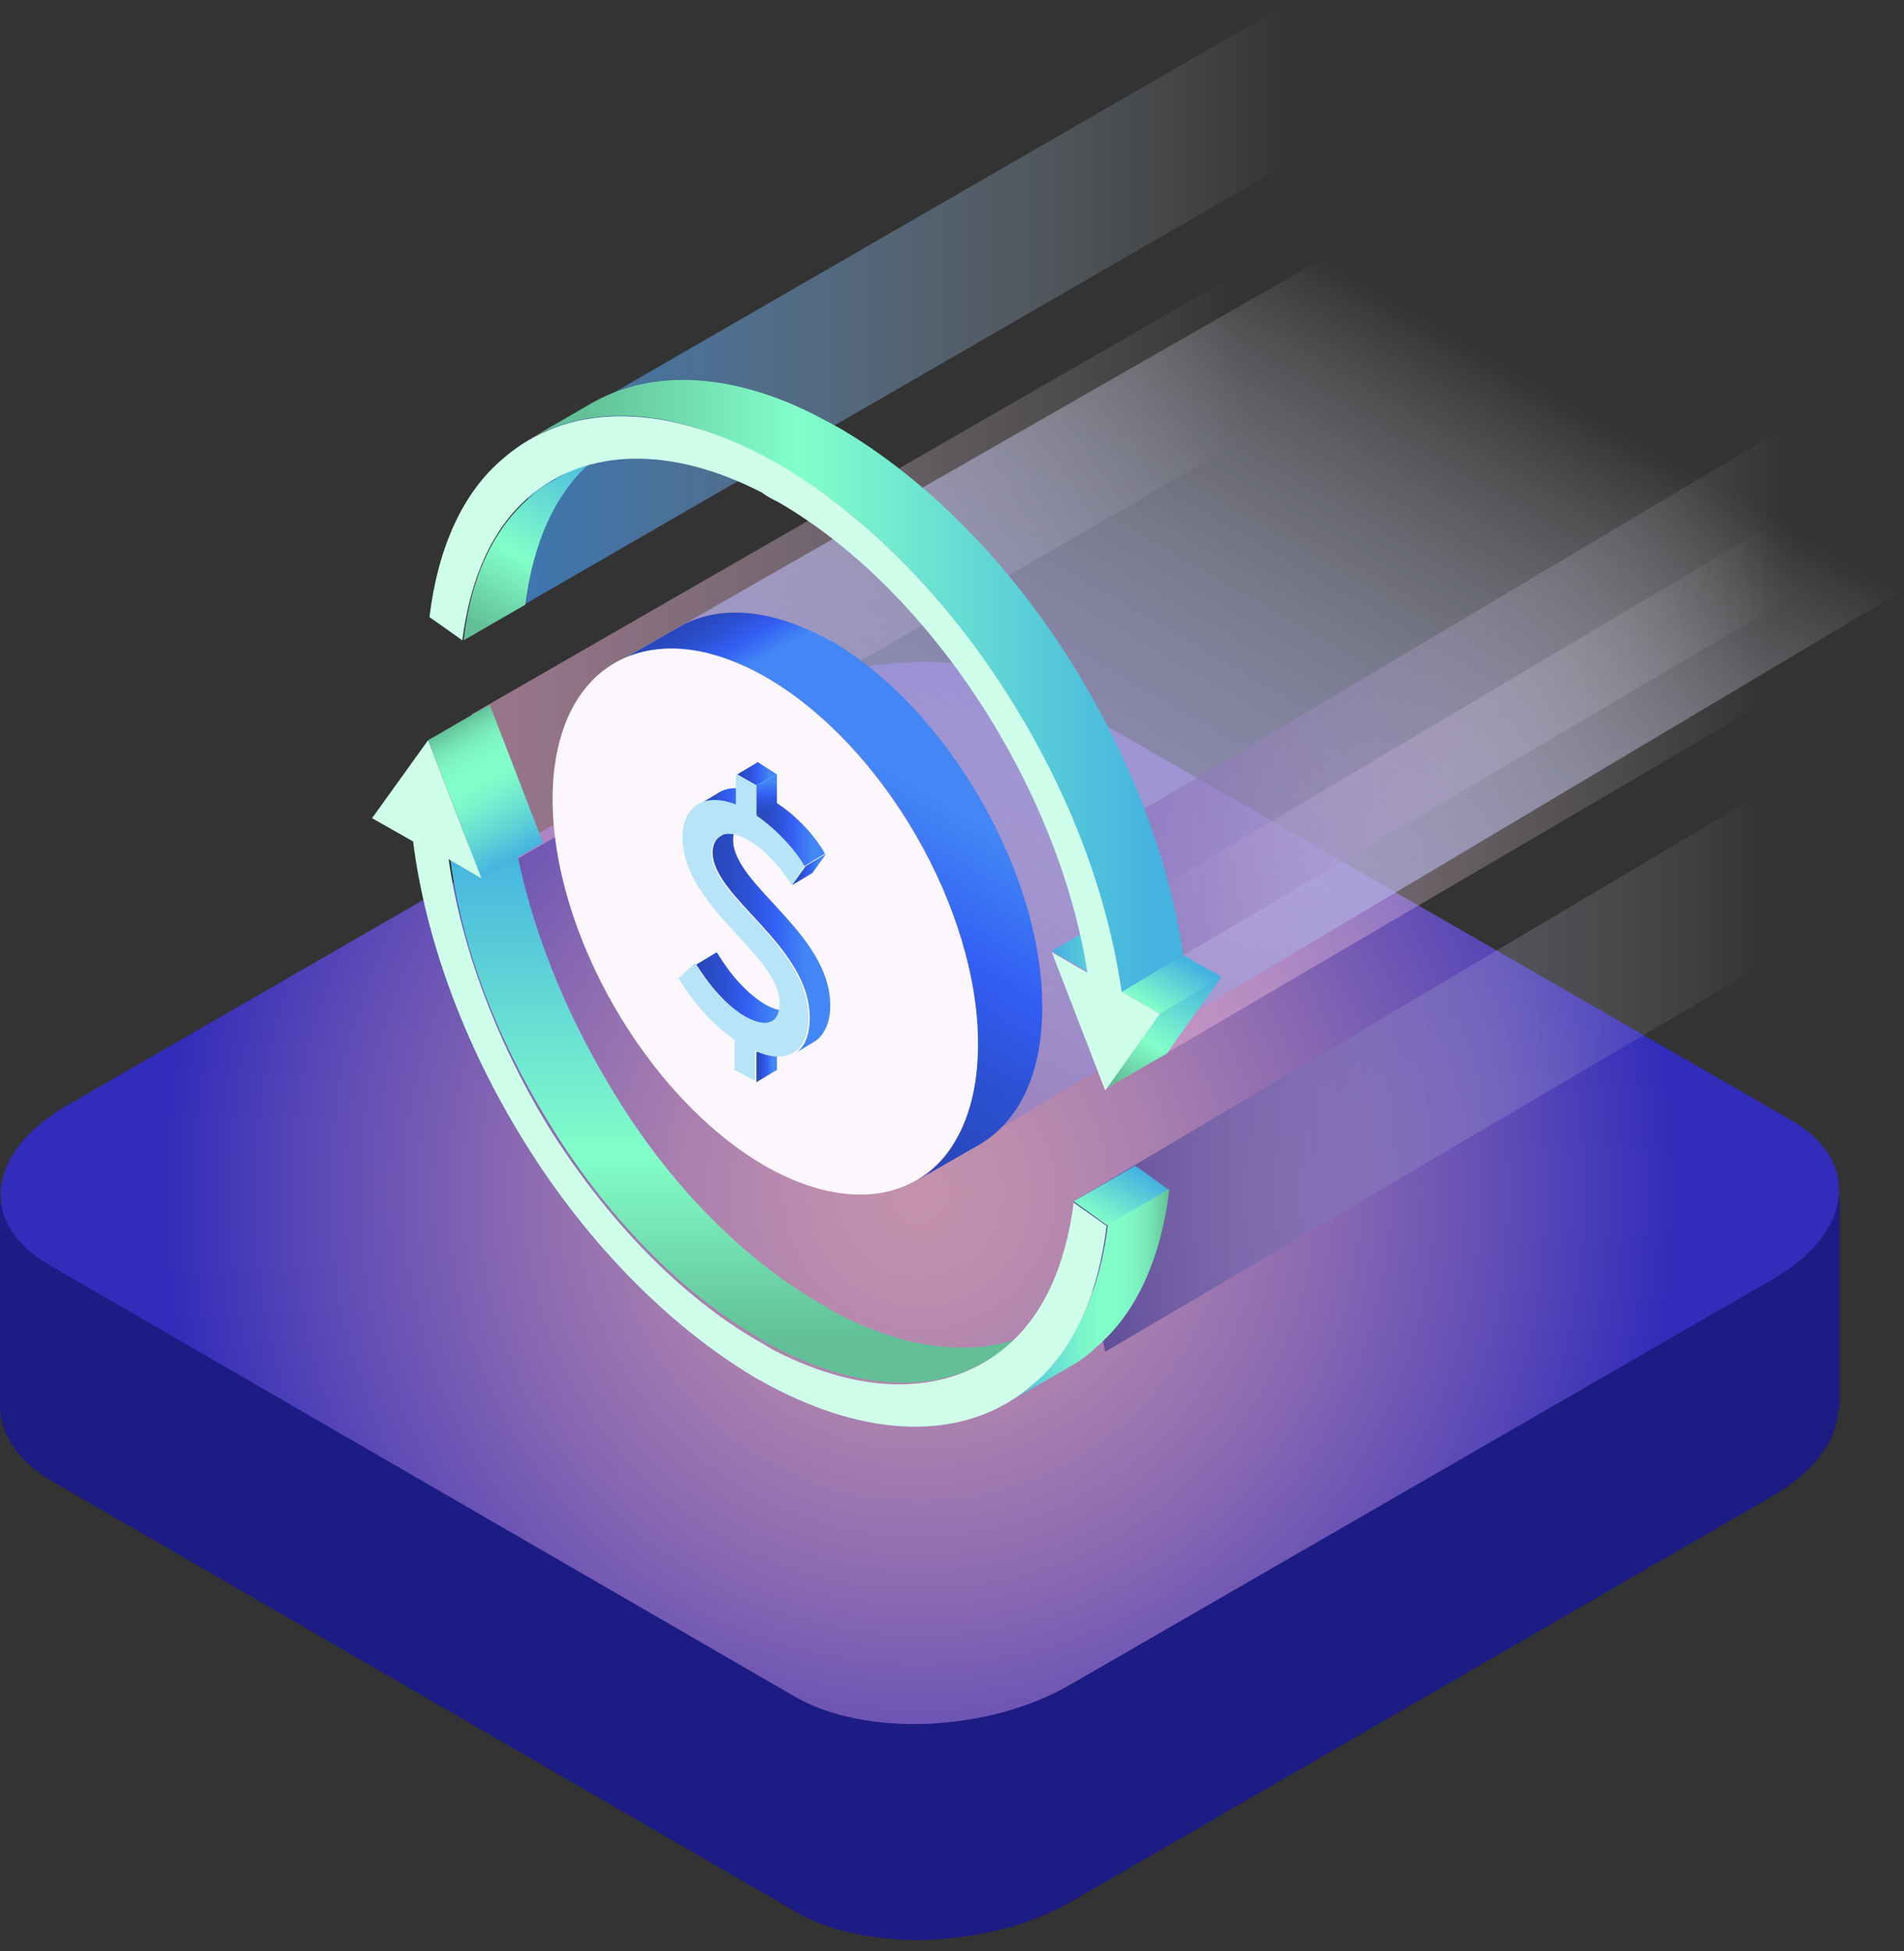 <svg width="122" height="125" viewBox="0 0 122 125" fill="none" xmlns="http://www.w3.org/2000/svg">
<rect x="0" y="0" width="122" height="125" fill="#333333" stroke="none"/>
<path d="M117.881 20.264L108.415 25.698L67.047 1.771C62.578 -0.858 54.69 -0.507 49.519 2.472L8.94 25.873L0 20.878V33.761C0 35.514 1.052 37.267 3.243 38.582L51.096 66.277C53.2 67.504 56.092 68.03 59.072 68.03C62.402 67.942 65.908 67.153 68.625 65.576L113.499 39.633C116.216 38.056 117.705 36.04 117.793 34.024H117.881V20.264Z" transform="translate(0 56.249)" fill="#1C1C84"/>
<path d="M50.885 66.277L3.032 38.582C-1.438 35.952 -0.912 31.395 4.259 28.415L49.22 2.472C54.391 -0.507 62.279 -0.858 66.836 1.771L114.777 29.379C119.247 32.008 118.721 36.566 113.55 39.546L68.589 65.488C63.331 68.556 55.443 68.906 50.885 66.277Z" transform="translate(0.036 42.401)" fill="url(#paint0_radial)"/>
<path opacity="0.64" d="M0.438 28.221L49.343 0V10.254L-6.68668e-07 38.739" transform="translate(33.568)" fill="url(#paint1_linear)"/>
<path d="M0 28.134L48.905 3.34334e-07L49.343 10.605L0 39.089" transform="translate(30.237 17.616)" fill="url(#paint2_linear)"/>
<path d="M0 26.293L44.348 -1.33734e-06V11.131L2.016 35.934" transform="translate(68.8 33.83)" fill="url(#paint3_linear)"/>
<path d="M0 26.293L44.348 -6.68668e-07V11.043L2.016 35.934" transform="translate(68.8 50.658)" fill="url(#paint4_linear)"/>
<path d="M-1.33734e-06 26.381L46.101 -3.34334e-07L83.349 21.21L22.7 57.319" transform="translate(38.651 16.565)" fill="url(#paint5_linear)"/>
<path d="M-1.33734e-06 26.381L46.101 -3.34334e-07L83.349 21.21L22.7 57.319" transform="translate(38.651 16.565)" fill="url(#paint6_linear)"/>
<path d="M0 26.381L44.348 -3.34334e-07V11.131L2.016 36.022" transform="translate(70.553 27.082)" fill="url(#paint7_linear)"/>
<path d="M0 3.266L4.119 0.9C6.573 -0.503 9.991 -0.327 13.848 1.864L9.641 4.142C5.872 1.951 2.454 1.776 0 3.266Z" transform="translate(39.44 39.241)" fill="url(#paint8_linear)"/>
<path d="M13.76 32.253L9.641 34.619C12.095 33.217 13.585 30.149 13.585 25.855C13.585 17.178 7.537 6.661 0 2.366L4.119 -6.68668e-07C11.657 4.382 17.704 14.899 17.704 23.488C17.704 27.783 16.214 30.763 13.76 32.253Z" transform="translate(49.081 41.017)" fill="url(#paint9_linear)"/>
<path d="M13.672 1.835C21.21 6.217 27.257 16.734 27.257 25.323C27.257 34 21.122 37.418 13.585 33.123C6.047 28.741 1.33734e-06 18.224 1.33734e-06 9.635C1.33734e-06 1.046 6.135 -2.46 13.672 1.835Z" transform="translate(35.408 41.549)" fill="#FCF7FC"/>
<path d="M-6.68668e-07 0.789L1.315 0V1.928L-6.68668e-07 2.717V0.789Z" transform="translate(48.467 66.609)" fill="url(#paint10_linear)"/>
<path d="M6.31 3.681L4.996 4.47C4.557 4.733 3.944 4.557 3.243 4.207C1.315 3.068 0.088 0.876 1.33734e-06 0.789L1.315 -1.33734e-06C1.402 0.088 2.629 2.366 4.557 3.418C5.259 3.769 5.872 3.856 6.31 3.681Z" transform="translate(44.611 61)" fill="url(#paint11_linear)"/>
<path d="M0.526 0.789L1.841 6.68668e-07C1.49 0.175 1.315 0.526 1.315 1.052C1.315 3.944 7.537 7.011 7.537 11.657C7.537 12.708 7.187 13.497 6.573 13.935L5.259 14.724C5.872 14.374 6.223 13.585 6.223 12.445C6.223 7.8 -1.33734e-06 4.733 -1.33734e-06 1.841C-1.33734e-06 1.402 0.175 0.964 0.526 0.789Z" transform="translate(45.662 52.761)" fill="url(#paint12_linear)"/>
<path d="M-1.33734e-06 1.042L1.315 0.253C1.928 -0.098 2.717 -0.098 3.681 0.341L2.366 1.129C1.402 0.691 0.614 0.691 -1.33734e-06 1.042Z" transform="translate(44.786 50.493)" fill="url(#paint13_linear)"/>
<path d="M1.33734e-06 0.789L1.315 6.68668e-07L2.542 0.789L1.227 1.49L1.33734e-06 0.789Z" transform="translate(47.24 48.818)" fill="url(#paint14_linear)"/>
<path d="M-6.68668e-07 0.701L1.315 -1.33734e-06V1.928L-6.68668e-07 2.629V0.701Z" transform="translate(48.467 49.606)" fill="url(#paint15_linear)"/>
<path d="M0.876 0.789L2.191 1.33734e-06L1.315 1.227L1.33734e-06 2.016L0.876 0.789Z" transform="translate(50.746 54.69)" fill="url(#paint16_linear)"/>
<path d="M4.996 0.701V2.629C7.011 3.944 8.063 5.784 8.063 5.872L7.274 7.099C7.187 7.011 6.135 5.171 4.47 4.207C3.068 3.418 2.191 3.856 2.103 4.996C2.103 7.888 8.326 10.956 8.326 15.601C8.326 17.704 7.011 18.668 4.908 17.704V19.632L3.593 18.931V17.003C1.315 15.425 0.088 13.147 -1.33734e-06 13.059L1.052 12.095C1.139 12.182 2.366 14.461 4.295 15.513C5.522 16.214 6.486 16.039 6.486 14.636C6.486 11.569 0.263 8.501 0.263 4.032C0.263 2.016 1.665 1.139 3.681 1.928V-1.33734e-06L4.996 0.701Z" transform="translate(43.471 49.606)" fill="#B7E4F9"/>
<path d="M-6.68668e-07 0.789L1.315 6.68668e-07C3.33 1.315 4.382 3.155 4.382 3.243L3.068 4.032C3.068 3.944 2.016 2.191 -6.68668e-07 0.789Z" transform="translate(48.467 51.447)" fill="url(#paint17_linear)"/>
<path d="M5.784 2.279L9.728 0C9.203 0.263 8.677 0.701 8.239 1.052C5.872 3.068 4.47 6.223 3.944 10.254L1.33734e-06 12.533C0.438 8.501 1.928 5.346 4.295 3.33C4.733 2.892 5.259 2.542 5.784 2.279Z" transform="translate(29.711 28.484)" fill="url(#paint18_linear)"/>
<path d="M1.33734e-06 2.279L3.944 1.33734e-06L6.223 1.315L2.279 3.593L1.33734e-06 2.279Z" transform="translate(67.398 58.634)" fill="url(#paint19_linear)"/>
<path d="M3.506 2.366L7.45 1.33734e-06L3.944 4.908L2.67467e-06 7.187L3.506 2.366Z" transform="translate(70.816 62.578)" fill="url(#paint20_linear)"/>
<path d="M0 2.366L3.944 2.67467e-06L6.398 1.402L2.454 3.769L0 2.366Z" transform="translate(71.868 61.175)" fill="url(#paint21_linear)"/>
<path d="M6.68668e-07 3.796L3.944 1.517C7.888 -0.762 13.146 -0.499 18.756 2.481C19.106 2.656 19.544 2.919 19.895 3.094C25.417 6.337 30.763 11.684 34.882 18.344C38.563 24.304 41.017 30.79 41.894 36.837L37.95 39.204C37.073 33.156 34.619 26.671 30.938 20.711C26.819 13.962 21.56 8.616 15.951 5.461C15.601 5.198 15.162 5.023 14.812 4.847C9.203 1.78 3.944 1.517 6.68668e-07 3.796Z" transform="translate(33.918 24.338)" fill="url(#paint22_linear)"/>
<path d="M44.348 36.878L46.802 38.28L43.296 43.188L39.878 34.336L42.157 35.651C40.316 23.819 32.078 11.111 22.349 5.501C21.999 5.326 21.648 5.151 21.297 4.888C15.513 1.908 10.079 1.996 6.398 5.151C4.032 7.167 2.629 10.322 2.103 14.353L-3.34334e-07 12.863C0.526 8.481 2.103 4.888 4.733 2.697C8.764 -0.809 14.724 -0.897 21.21 2.434C21.56 2.609 21.999 2.872 22.349 3.047C27.871 6.29 33.217 11.636 37.336 18.297C41.105 24.345 43.471 30.743 44.348 36.878Z" transform="translate(27.52 26.664)" fill="#CFFFEA"/>
<path d="M38.213 32.34L34.269 34.619C30.763 36.723 25.942 36.372 20.859 33.743C20.509 33.568 20.158 33.392 19.808 33.129C14.812 30.237 9.991 25.329 6.31 19.282C2.892 13.76 0.701 7.888 1.33734e-06 2.279L3.944 0C4.733 5.522 6.924 11.481 10.254 17.003C13.935 23.226 18.756 28.046 23.751 30.938C24.102 31.113 24.453 31.376 24.803 31.552C29.887 34.181 34.619 34.444 38.213 32.34Z" transform="translate(28.835 52.586)" fill="url(#paint23_linear)"/>
<path d="M-6.68668e-07 2.279L3.944 0L7.362 8.852L3.418 11.131L-6.68668e-07 2.279Z" transform="translate(27.433 45.136)" fill="url(#paint24_linear)"/>
<path d="M0 2.279L3.944 -2.67467e-06L6.135 1.578L2.191 3.856L0 2.279Z" transform="translate(68.8 74.672)" fill="url(#paint25_linear)"/>
<path d="M3.944 11.394L-2.67467e-06 13.672C0.614 13.322 1.139 12.971 1.665 12.445C4.207 10.167 5.872 6.661 6.398 2.279L10.342 1.33734e-06C9.816 4.382 8.239 7.976 5.609 10.167C5.083 10.693 4.557 11.043 3.944 11.394Z" transform="translate(64.593 76.162)" fill="url(#paint26_linear)"/>
<path d="M3.593 -1.33734e-06L7.011 8.852L4.908 7.625C5.697 13.147 7.888 19.106 11.218 24.628C14.987 30.675 19.72 35.583 24.715 38.476C25.066 38.651 25.417 38.914 25.767 39.089C31.552 42.069 36.986 41.981 40.667 38.826C43.033 36.81 44.435 33.655 44.961 29.624L47.065 31.113C46.539 35.496 44.961 39.089 42.332 41.28C38.3 44.786 32.34 44.874 25.855 41.543C25.504 41.368 25.066 41.105 24.715 40.93C19.194 37.687 13.848 32.34 9.728 25.68C5.872 19.457 3.418 12.708 2.629 6.486L6.68668e-07 4.996L3.593 -1.33734e-06Z" transform="translate(23.839 47.415)" fill="#CFFFEA"/>
<defs>
<radialGradient id="paint0_radial" cx="0.5" cy="0.5" r="0.5" gradientUnits="userSpaceOnUse" gradientTransform="translate(10.774 -14.09) scale(96.197)">
<stop stop-color="#C492AD"/>
<stop offset="0.128" stop-color="#BD8DAE"/>
<stop offset="0.315" stop-color="#AA80AF"/>
<stop offset="0.537" stop-color="#8A69B2"/>
<stop offset="0.785" stop-color="#5E4BB6"/>
<stop offset="1" stop-color="#322CBA"/>
</radialGradient>
<linearGradient id="paint1_linear" x2="1" gradientUnits="userSpaceOnUse" gradientTransform="translate(0.019 -5.301) scale(49.326)">
<stop stop-color="#429BF4"/>
<stop offset="0.15" stop-color="#58A7F5" stop-opacity="0.85"/>
<stop offset="0.463" stop-color="#91C5F9" stop-opacity="0.537"/>
<stop offset="0.908" stop-color="#EBF5FE" stop-opacity="0.092"/>
<stop offset="1" stop-color="white" stop-opacity="0"/>
</linearGradient>
<linearGradient id="paint2_linear" x2="1" gradientUnits="userSpaceOnUse" gradientTransform="translate(-0.01 -5.159) scale(49.359)">
<stop stop-color="#E2A3CB" stop-opacity="0.6"/>
<stop offset="0.242" stop-color="#E8B4D5" stop-opacity="0.455"/>
<stop offset="0.721" stop-color="#F6E2EE" stop-opacity="0.167"/>
<stop offset="1" stop-color="white" stop-opacity="0"/>
</linearGradient>
<linearGradient id="paint3_linear" x2="1" gradientUnits="userSpaceOnUse" gradientTransform="translate(0.015 -4.201) scale(44.362)">
<stop stop-color="#E2A3CB" stop-opacity="0.6"/>
<stop offset="0.242" stop-color="#E8B4D5" stop-opacity="0.455"/>
<stop offset="0.721" stop-color="#F6E2EE" stop-opacity="0.167"/>
<stop offset="1" stop-color="white" stop-opacity="0"/>
</linearGradient>
<linearGradient id="paint4_linear" x2="1" gradientUnits="userSpaceOnUse" gradientTransform="translate(0.015 -4.233) scale(44.362)">
<stop stop-color="#1C1C84" stop-opacity="0.6"/>
<stop offset="0.104" stop-color="#383893" stop-opacity="0.538"/>
<stop offset="0.432" stop-color="#8C8CC1" stop-opacity="0.341"/>
<stop offset="0.701" stop-color="#CACAE2" stop-opacity="0.179"/>
<stop offset="0.897" stop-color="#F0F0F7" stop-opacity="0.062"/>
<stop offset="1" stop-color="white" stop-opacity="0"/>
</linearGradient>
<linearGradient id="paint5_linear" x2="1" gradientUnits="userSpaceOnUse" gradientTransform="translate(-4.265 41.79) scale(61.581) rotate(-60)">
<stop stop-color="#426EF4" stop-opacity="0.8"/>
<stop offset="0.125" stop-color="#4772F4" stop-opacity="0.7"/>
<stop offset="0.271" stop-color="#557DF5" stop-opacity="0.583"/>
<stop offset="0.429" stop-color="#6D8FF6" stop-opacity="0.457"/>
<stop offset="0.594" stop-color="#8EA8F8" stop-opacity="0.325"/>
<stop offset="0.766" stop-color="#B8C9FB" stop-opacity="0.187"/>
<stop offset="0.94" stop-color="#ECF0FE" stop-opacity="0.048"/>
<stop offset="1" stop-color="white" stop-opacity="0"/>
</linearGradient>
<linearGradient id="paint6_linear" x2="1" gradientUnits="userSpaceOnUse" gradientTransform="translate(-4.265 41.79) scale(61.581) rotate(-60)">
<stop stop-color="#A97FAF" stop-opacity="0.8"/>
<stop offset="0.408" stop-color="#D0B9D3" stop-opacity="0.474"/>
<stop offset="0.805" stop-color="#F2EBF3" stop-opacity="0.156"/>
<stop offset="1" stop-color="white" stop-opacity="0"/>
</linearGradient>
<linearGradient id="paint7_linear" x2="1" gradientUnits="userSpaceOnUse" gradientTransform="translate(-0.028 -4.168) scale(44.362)">
<stop stop-color="#8365B3" stop-opacity="0.6"/>
<stop offset="0.156" stop-color="#9177BC" stop-opacity="0.507"/>
<stop offset="0.466" stop-color="#B6A4D2" stop-opacity="0.32"/>
<stop offset="0.899" stop-color="#F1EDF6" stop-opacity="0.06"/>
<stop offset="1" stop-color="white" stop-opacity="0"/>
</linearGradient>
<linearGradient id="paint8_linear" x2="1" gradientUnits="userSpaceOnUse" gradientTransform="translate(7.908 -1.38) scale(5.677) rotate(60)">
<stop stop-color="#2747BA"/>
<stop offset="0.122" stop-color="#284AC1"/>
<stop offset="0.297" stop-color="#2C51D4"/>
<stop offset="0.504" stop-color="#335EF3"/>
<stop offset="0.51" stop-color="#335EF4"/>
<stop offset="0.8" stop-color="#4287F5"/>
</linearGradient>
<linearGradient id="paint9_linear" x2="1" gradientUnits="userSpaceOnUse" gradientTransform="translate(-11.365 22.522) scale(27.264) rotate(-60)">
<stop stop-color="#2747BA"/>
<stop offset="0.122" stop-color="#284AC1"/>
<stop offset="0.297" stop-color="#2C51D4"/>
<stop offset="0.504" stop-color="#335EF3"/>
<stop offset="0.51" stop-color="#335EF4"/>
<stop offset="0.8" stop-color="#4287F5"/>
</linearGradient>
<linearGradient id="paint10_linear" x2="1" gradientUnits="userSpaceOnUse" gradientTransform="translate(-0.025 0.669) scale(1.327)">
<stop stop-color="#2747BA"/>
<stop offset="0.122" stop-color="#284AC1"/>
<stop offset="0.297" stop-color="#2C51D4"/>
<stop offset="0.504" stop-color="#335EF3"/>
<stop offset="0.51" stop-color="#335EF4"/>
<stop offset="0.8" stop-color="#4287F5"/>
</linearGradient>
<linearGradient id="paint11_linear" x2="1" gradientUnits="userSpaceOnUse" gradientTransform="translate(-0.008 -0.913) scale(6.292)">
<stop stop-color="#2747BA"/>
<stop offset="0.122" stop-color="#284AC1"/>
<stop offset="0.297" stop-color="#2C51D4"/>
<stop offset="0.504" stop-color="#335EF3"/>
<stop offset="0.51" stop-color="#335EF4"/>
<stop offset="0.8" stop-color="#4287F5"/>
</linearGradient>
<linearGradient id="paint12_linear" x2="1" gradientUnits="userSpaceOnUse" gradientTransform="translate(-0.025 3.603) scale(7.564)">
<stop stop-color="#2747BA"/>
<stop offset="0.122" stop-color="#284AC1"/>
<stop offset="0.297" stop-color="#2C51D4"/>
<stop offset="0.504" stop-color="#335EF3"/>
<stop offset="0.51" stop-color="#335EF4"/>
<stop offset="0.8" stop-color="#4287F5"/>
</linearGradient>
<linearGradient id="paint13_linear" x2="1" gradientUnits="userSpaceOnUse" gradientTransform="translate(0.032 -1.336) scale(3.71)">
<stop stop-color="#2747BA"/>
<stop offset="0.122" stop-color="#284AC1"/>
<stop offset="0.297" stop-color="#2C51D4"/>
<stop offset="0.504" stop-color="#335EF3"/>
<stop offset="0.51" stop-color="#335EF4"/>
<stop offset="0.8" stop-color="#4287F5"/>
</linearGradient>
<linearGradient id="paint14_linear" x2="1" gradientUnits="userSpaceOnUse" gradientTransform="translate(-0.029 -0.54) scale(2.606)">
<stop stop-color="#2747BA"/>
<stop offset="0.122" stop-color="#284AC1"/>
<stop offset="0.297" stop-color="#2C51D4"/>
<stop offset="0.504" stop-color="#335EF3"/>
<stop offset="0.51" stop-color="#335EF4"/>
<stop offset="0.8" stop-color="#4287F5"/>
</linearGradient>
<linearGradient id="paint15_linear" x2="1" gradientUnits="userSpaceOnUse" gradientTransform="translate(-0.664 2.663) scale(2.702) rotate(-90)">
<stop stop-color="#2747BA"/>
<stop offset="0.122" stop-color="#284AC1"/>
<stop offset="0.297" stop-color="#2C51D4"/>
<stop offset="0.504" stop-color="#335EF3"/>
<stop offset="0.51" stop-color="#335EF4"/>
<stop offset="0.8" stop-color="#4287F5"/>
</linearGradient>
<linearGradient id="paint16_linear" x2="1" gradientUnits="userSpaceOnUse" gradientTransform="translate(0.016 -0.035) scale(2.142)">
<stop stop-color="#2747BA"/>
<stop offset="0.122" stop-color="#284AC1"/>
<stop offset="0.297" stop-color="#2C51D4"/>
<stop offset="0.504" stop-color="#335EF3"/>
<stop offset="0.51" stop-color="#335EF4"/>
<stop offset="0.8" stop-color="#4287F5"/>
</linearGradient>
<linearGradient id="paint17_linear" x2="1" gradientUnits="userSpaceOnUse" gradientTransform="translate(0.023 -0.157) scale(4.414)">
<stop stop-color="#2747BA"/>
<stop offset="0.122" stop-color="#284AC1"/>
<stop offset="0.297" stop-color="#2C51D4"/>
<stop offset="0.504" stop-color="#335EF3"/>
<stop offset="0.51" stop-color="#335EF4"/>
<stop offset="0.8" stop-color="#4287F5"/>
</linearGradient>
<linearGradient id="paint18_linear" x2="1" gradientUnits="userSpaceOnUse" gradientTransform="translate(-6.488 8.801) scale(15.752) rotate(-60)">
<stop offset="0.079" stop-color="#62BF96"/>
<stop offset="0.41" stop-color="#82FFC9"/>
<stop offset="0.953" stop-color="#44B3E0"/>
</linearGradient>
<linearGradient id="paint19_linear" x2="1" gradientUnits="userSpaceOnUse" gradientTransform="translate(0.011 -1.318) scale(6.233)">
<stop offset="0.047" stop-color="#44B3E0"/>
<stop offset="1" stop-color="#82FFC9"/>
</linearGradient>
<linearGradient id="paint20_linear" x2="1" gradientUnits="userSpaceOnUse" gradientTransform="translate(-3.043 5.44) scale(9.931) rotate(-60)">
<stop offset="0.079" stop-color="#62BF96"/>
<stop offset="0.41" stop-color="#82FFC9"/>
<stop offset="0.953" stop-color="#44B3E0"/>
</linearGradient>
<linearGradient id="paint21_linear" x2="1" gradientUnits="userSpaceOnUse" gradientTransform="translate(0.493 2.61) scale(3.972) rotate(-59.999)">
<stop stop-color="#82FFC9"/>
<stop offset="0.953" stop-color="#44B3E0"/>
</linearGradient>
<linearGradient id="paint22_linear" x2="1" gradientUnits="userSpaceOnUse" gradientTransform="translate(0.016 -1.378) scale(41.901)">
<stop offset="0.079" stop-color="#62BF96"/>
<stop offset="0.41" stop-color="#82FFC9"/>
<stop offset="0.953" stop-color="#44B3E0"/>
</linearGradient>
<linearGradient id="paint23_linear" x2="1" gradientUnits="userSpaceOnUse" gradientTransform="translate(1.094 36.033) scale(35.885) rotate(-90)">
<stop offset="0.079" stop-color="#62BF96"/>
<stop offset="0.41" stop-color="#82FFC9"/>
<stop offset="0.953" stop-color="#44B3E0"/>
</linearGradient>
<linearGradient id="paint24_linear" x2="1" gradientUnits="userSpaceOnUse" gradientTransform="translate(1.952 11.962) scale(9.403) rotate(-120)">
<stop stop-color="#44B3E0"/>
<stop offset="0.225" stop-color="#61D7D5"/>
<stop offset="0.451" stop-color="#79F4CC"/>
<stop offset="0.579" stop-color="#82FFC9"/>
<stop offset="0.708" stop-color="#81FCC7"/>
<stop offset="0.803" stop-color="#7CF3BF"/>
<stop offset="0.887" stop-color="#74E3B2"/>
<stop offset="0.964" stop-color="#69CCA1"/>
<stop offset="1" stop-color="#62BF96"/>
</linearGradient>
<linearGradient id="paint25_linear" x2="1" gradientUnits="userSpaceOnUse" gradientTransform="translate(0.175 2.694) scale(4.228) rotate(-60)">
<stop stop-color="#82FFC9"/>
<stop offset="0.953" stop-color="#44B3E0"/>
</linearGradient>
<linearGradient id="paint26_linear" x2="1" gradientUnits="userSpaceOnUse" gradientTransform="translate(-0.011 1.716) scale(10.328)">
<stop stop-color="#44B3E0"/>
<stop offset="0.225" stop-color="#61D7D5"/>
<stop offset="0.451" stop-color="#79F4CC"/>
<stop offset="0.579" stop-color="#82FFC9"/>
<stop offset="0.708" stop-color="#81FCC7"/>
<stop offset="0.803" stop-color="#7CF3BF"/>
<stop offset="0.887" stop-color="#74E3B2"/>
<stop offset="0.964" stop-color="#69CCA1"/>
<stop offset="1" stop-color="#62BF96"/>
</linearGradient>
</defs>
</svg>
